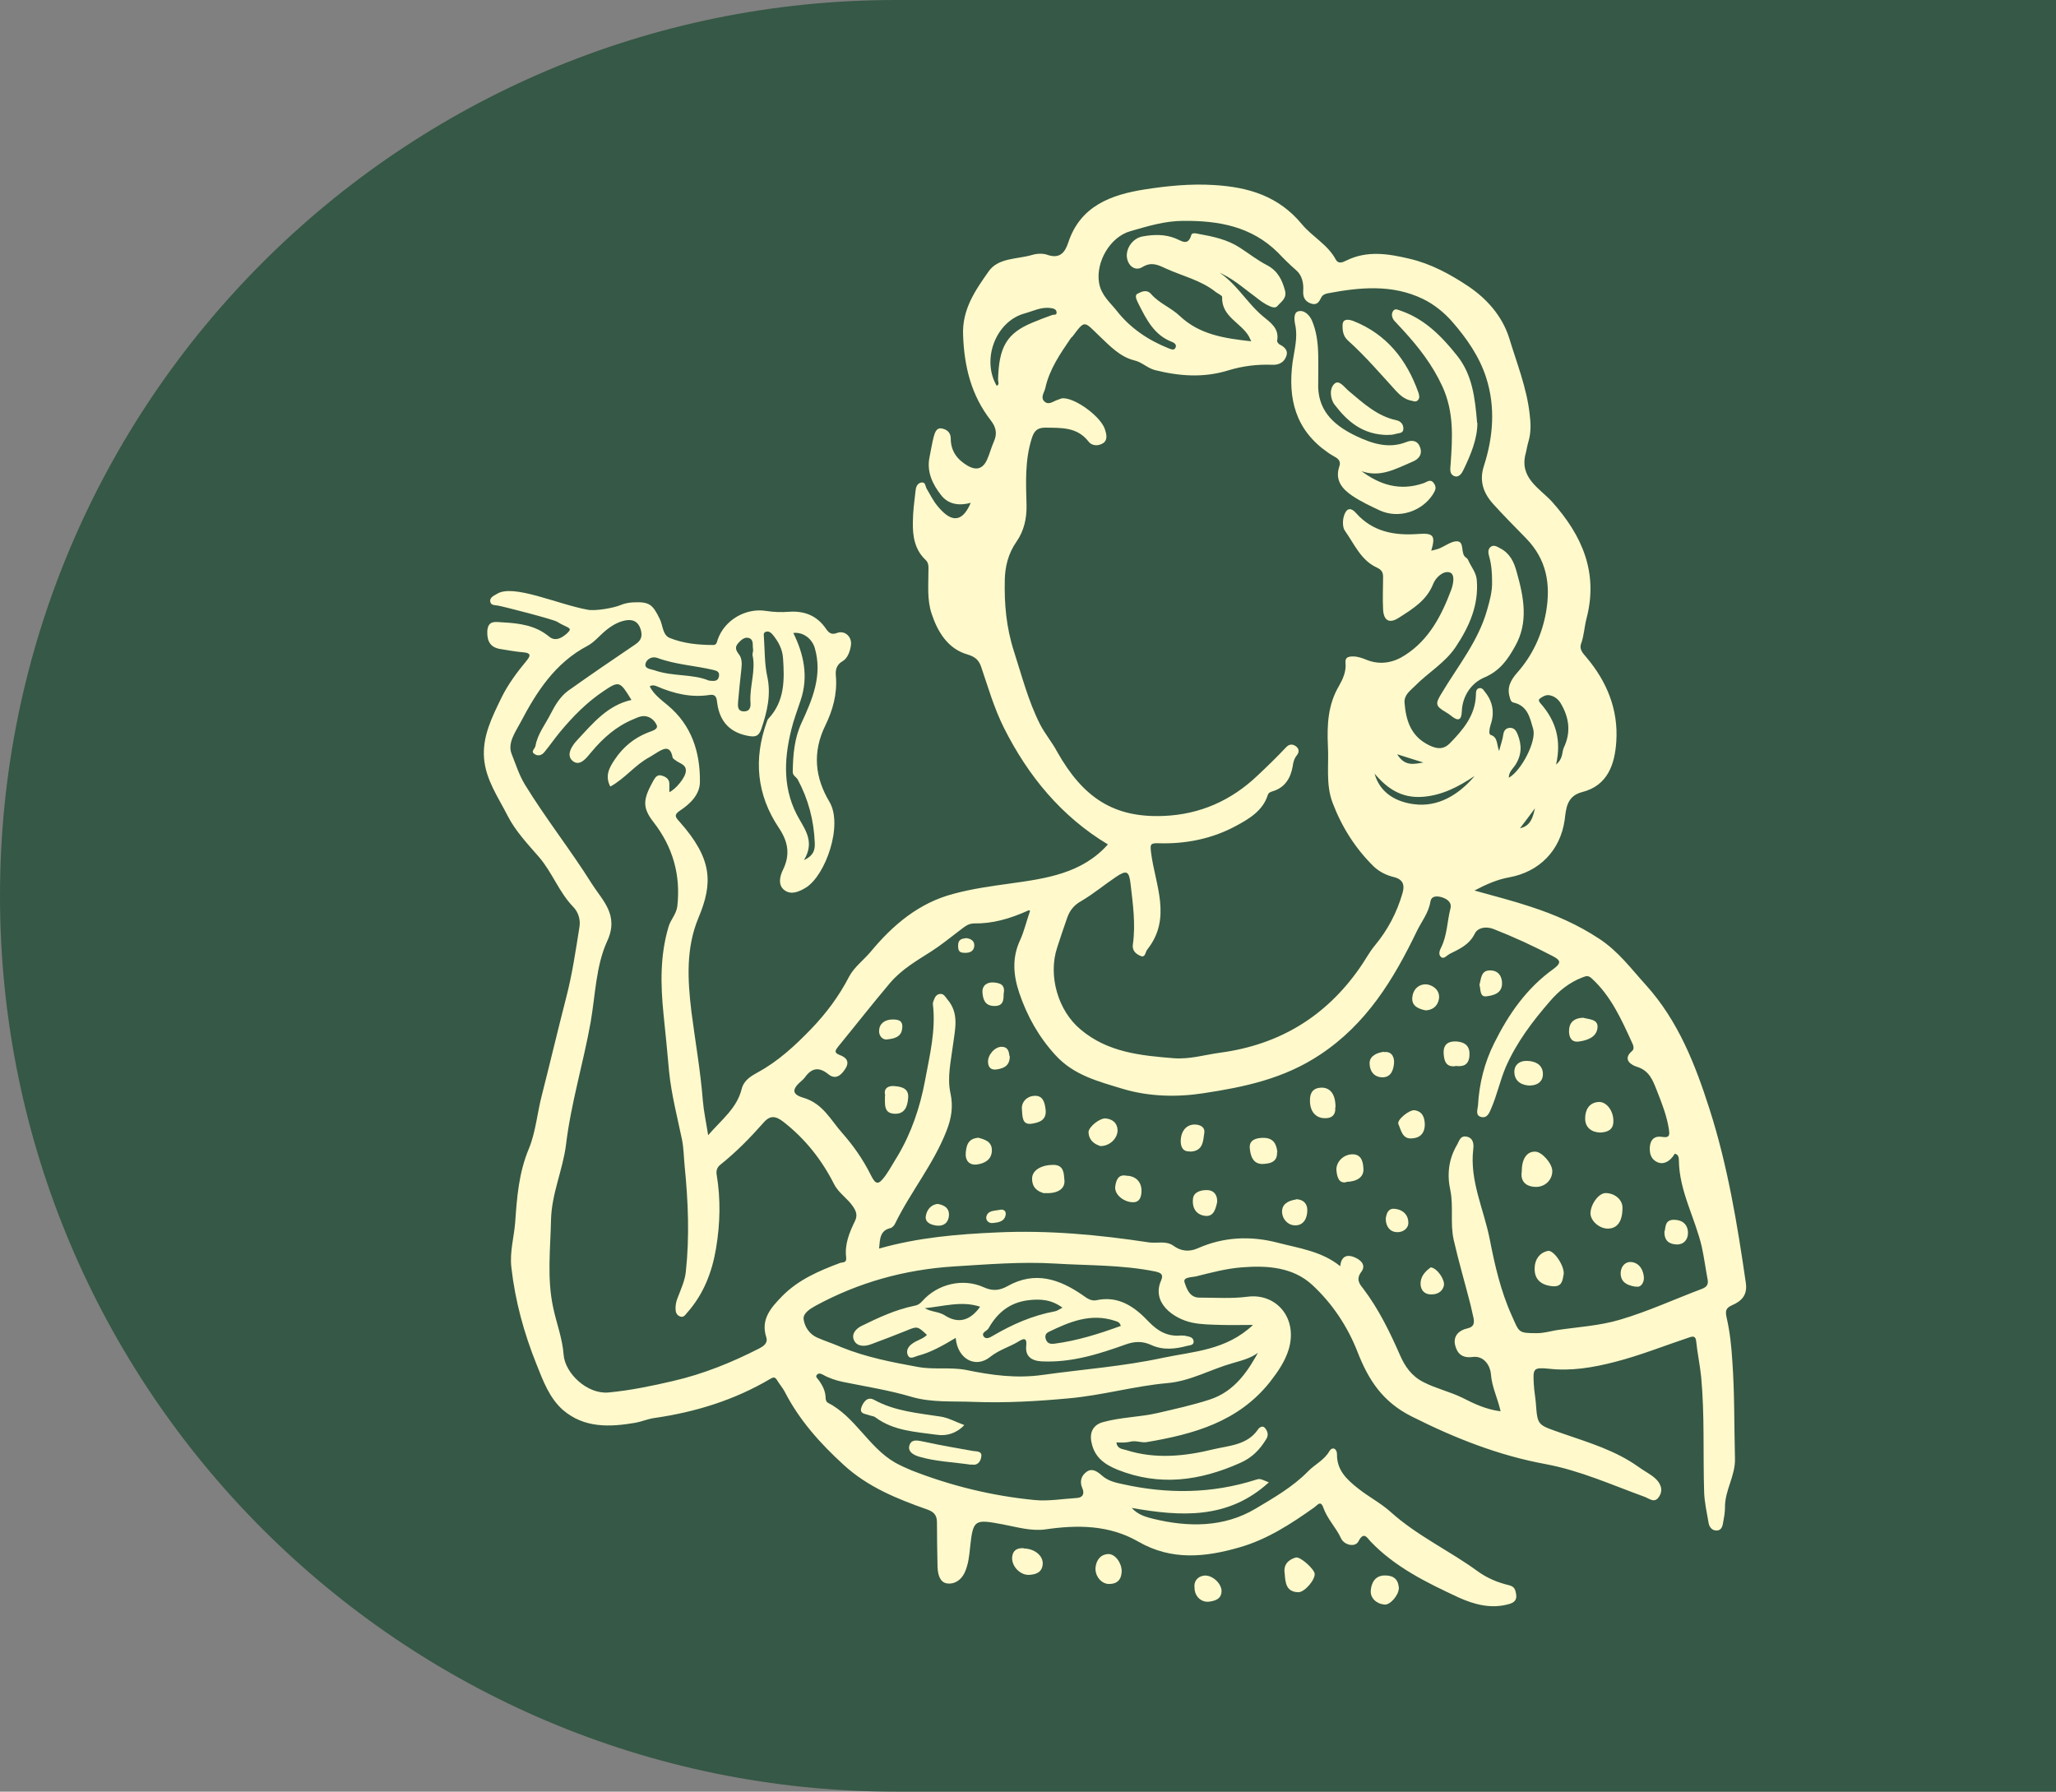 <?xml version="1.0" encoding="UTF-8"?>
<svg id="Layer_1" data-name="Layer 1" xmlns="http://www.w3.org/2000/svg" viewBox="0 0 70 61">
  <rect x="0" y="0" width="70" height="61" fill="#808080" stroke="none"/>
  <path d="M30.5,0h39.5v61H30.5C13.67,61,0,47.33,0,30.5H0C0,13.67,13.67,0,30.5,0Z" fill="#365846"/>
  <g>
    <path d="M42.99,45.91c-.28.31-.65.39-1.02.5-.75.21-1.43.61-2.22.68-1.13.1-2.23.42-3.37.52-1.07.1-2.15.16-3.23.12-.71-.03-1.42.03-2.11-.17-.77-.23-1.56-.35-2.34-.51-.24-.05-.48-.13-.69-.25-.06-.03-.13-.06-.19,0-.07.07,0,.12.04.17.14.19.25.39.25.64,0,.05.03.12.06.14.95.48,1.4,1.53,2.31,2.05.18.1.36.18.55.26,1.35.53,2.75.87,4.18,1.01.47.05.98-.04,1.47-.07.21-.02.24-.17.17-.33-.11-.25-.02-.45.16-.57.18-.12.35,0,.51.14.2.18.46.24.7.29,1.52.34,3.04.33,4.54-.15.13-.04.13-.04.44.09-1.38,1.26-2.98,1.17-4.67.87.22.24.49.31.73.37,1.19.29,2.4.3,3.48-.34.62-.37,1.27-.74,1.79-1.27.23-.24.55-.38.73-.69.1-.17.26-.09.26.1-.01.54.33.86.71,1.16.36.29.79.51,1.12.81.9.81,1.99,1.31,2.95,2.01.33.24.69.39,1.07.48.2.05.22.15.25.31.03.2-.07.28-.23.33-.62.18-1.2.02-1.75-.23-1.07-.5-2.14-1.02-2.98-1.9-.12-.13-.23-.35-.41,0-.11.21-.48.13-.59-.1-.17-.37-.47-.66-.61-1.06-.09-.25-.2-.07-.3,0-.79.56-1.6,1.09-2.54,1.36-1.17.34-2.32.46-3.45-.19-.99-.57-2.06-.58-3.16-.42-.49.07-.98-.08-1.46-.17-.96-.18-1.01-.17-1.11.77-.03.3-.06.6-.19.88-.12.25-.35.4-.6.36-.25-.04-.31-.32-.32-.56-.01-.51-.02-1.01-.02-1.52,0-.25-.11-.36-.34-.44-1.02-.36-2.01-.76-2.83-1.51-.8-.73-1.51-1.52-2.01-2.49-.07-.14-.19-.27-.27-.41-.07-.11-.13-.09-.23-.03-1.22.72-2.55,1.13-3.95,1.33-.21.03-.42.12-.63.16-.88.15-1.75.19-2.48-.44-.46-.41-.67-.99-.89-1.54-.43-1.07-.73-2.16-.86-3.31-.06-.53.09-1.02.13-1.53.06-.85.12-1.69.47-2.52.23-.56.28-1.21.44-1.82.28-1.1.54-2.2.82-3.29.21-.8.33-1.62.46-2.44.04-.25-.05-.51-.22-.68-.48-.5-.7-1.15-1.15-1.68-.39-.45-.81-.89-1.08-1.42-.32-.63-.74-1.22-.8-1.95-.06-.75.27-1.4.59-2.06.23-.47.54-.88.87-1.28.14-.17.12-.25-.12-.27-.26-.02-.51-.07-.77-.11-.35-.05-.47-.26-.46-.6.02-.4.29-.32.53-.31.56.03,1.11.1,1.57.48.23.2.48.02.63-.12.2-.19,0-.16-.35-.38-.12-.08-1.83-.52-2.01-.55-.1-.02-.25,0-.27-.14-.02-.14.13-.2.23-.26.55-.35,2.05.35,3.09.54.26.05.89-.06,1.12-.16.12-.05.26-.08.4-.09.58-.03.69.06.94.58.1.21.09.53.33.63.47.19.98.24,1.49.24.1,0,.12-.09.14-.17.23-.68.96-1.1,1.65-.99.25.04.52.05.78.03.54-.04.97.14,1.27.59.1.14.19.2.37.13.27-.1.52.14.47.43-.03.21-.12.44-.28.53-.23.13-.25.33-.23.52.05.6-.11,1.16-.36,1.67-.45.92-.35,1.78.14,2.6.47.79-.13,2.5-.8,2.92-.23.14-.5.26-.73.09-.23-.17-.16-.47-.06-.68.26-.52.19-.96-.13-1.44-.76-1.13-.87-2.35-.41-3.62.01-.04.03-.08.06-.11.55-.59.54-1.32.49-2.05-.02-.31-.16-.57-.36-.81-.05-.06-.13-.12-.22-.09-.11.03-.07.13-.07.21.03.44.02.88.11,1.3.14.63,0,1.21-.2,1.8-.08.23-.18.28-.42.24-.64-.11-.99-.48-1.08-1.11-.02-.15-.02-.32-.25-.29-.63.1-1.22-.04-1.8-.29-.07-.03-.16-.06-.25,0,.14.27.38.45.61.64.82.68,1.11,1.6,1.1,2.61,0,.43-.33.75-.68.98-.21.14-.16.22-.02.37,1.13,1.27,1.15,2.09.65,3.28-.43,1.03-.37,2.11-.24,3.19.13,1.01.31,2.02.39,3.04.03.36.11.72.18,1.17.46-.53.98-.92,1.14-1.57.08-.31.32-.44.55-.57.7-.38,1.28-.92,1.82-1.48.51-.53.95-1.12,1.29-1.78.17-.32.48-.55.72-.83.76-.92,1.65-1.68,2.84-1.99.63-.17,1.28-.26,1.93-.35,1.22-.17,2.44-.34,3.32-1.33-1.58-.95-2.71-2.32-3.54-3.97-.34-.68-.54-1.39-.78-2.09-.08-.22-.2-.33-.47-.41-.65-.19-1-.75-1.21-1.38-.16-.48-.11-.97-.11-1.46,0-.13.02-.27-.1-.38-.37-.35-.44-.81-.43-1.28,0-.35.05-.71.09-1.06.01-.12.05-.26.19-.29.16-.03.14.13.19.21.12.2.22.41.37.59.37.45.79.69,1.13-.11-.4.11-.76.05-1-.25-.3-.38-.51-.81-.4-1.32.05-.23.08-.46.14-.68.04-.14.09-.32.28-.28.16.03.3.13.3.34,0,.43.22.72.58.93.3.17.52.1.66-.22.09-.2.14-.41.23-.61.12-.27.07-.49-.11-.72-.66-.85-.9-1.82-.94-2.89-.04-.89.42-1.54.87-2.18.33-.47.97-.41,1.48-.56.17-.05.37-.06.53,0,.42.14.59-.09.7-.42.41-1.25,1.46-1.63,2.6-1.81.77-.12,1.56-.2,2.36-.15,1.17.07,2.2.37,3,1.34.35.42.88.69,1.15,1.2.09.16.24.09.36.03.71-.35,1.43-.23,2.15-.06.73.17,1.39.53,1.99.93.63.42,1.16,1.01,1.4,1.76.26.86.6,1.7.7,2.6.04.32.05.62-.04.93-.04.13-.06.27-.09.39-.24.84.46,1.2.88,1.65,1.04,1.16,1.6,2.43,1.18,4.01-.07.28-.08.57-.18.84-.07.19.07.33.19.47.69.82,1.08,1.77,1.01,2.85-.05.78-.29,1.51-1.17,1.73-.53.14-.54.58-.59.96-.15,1.02-.85,1.75-1.88,1.94-.4.07-.77.23-1.19.45.68.19,1.31.35,1.91.55.83.27,1.61.61,2.35,1.1.65.43,1.08,1.02,1.58,1.57,1.1,1.22,1.68,2.71,2.16,4.21.62,1.93.95,3.93,1.24,5.93.06.42-.15.62-.47.76-.23.1-.23.21-.18.44.11.48.16.97.19,1.46.08,1.1.06,2.21.09,3.31.02.6-.35,1.09-.34,1.68,0,.16-.03.33-.06.49-.02.13-.05.29-.23.29-.16,0-.25-.13-.27-.27-.06-.35-.14-.7-.15-1.05-.04-1.3.02-2.6-.1-3.9-.04-.41-.13-.81-.17-1.22-.02-.19-.11-.18-.25-.13-.84.28-1.66.61-2.52.83-.73.19-1.49.32-2.26.23-.51-.05-.53,0-.5.51.01.22.05.43.07.65.06.81.05.74.95,1.06.87.3,1.77.57,2.54,1.12.19.14.4.24.57.39.18.16.29.39.14.62-.16.26-.34.06-.53,0-1.1-.4-2.16-.88-3.33-1.1-1.59-.29-3.09-.88-4.56-1.62-1-.5-1.48-1.25-1.85-2.2-.34-.87-.86-1.65-1.54-2.28-.66-.61-1.54-.67-2.4-.6-.53.04-1.05.18-1.57.31-.14.03-.44.02-.38.2.07.21.17.52.5.52.55,0,1.1.04,1.64-.03.97-.13,1.72.71,1.41,1.78-.13.43-.37.77-.64,1.12-1.08,1.36-2.6,1.78-4.2,2.05-.17.03-.36-.06-.53-.02-.16.04-.31.04-.5.03.03.23.21.22.33.26,1,.32,2.02.21,2.99-.03.51-.12,1.14-.14,1.5-.67.03-.05.15-.16.24-.05.09.11.13.24.04.38-.22.36-.48.63-.89.81-1.37.61-2.74.8-4.17.23-.44-.18-.79-.42-.89-.94-.07-.33.06-.59.39-.68.61-.17,1.25-.17,1.86-.31.6-.14,1.2-.27,1.78-.46.86-.28,1.32-.99,1.72-1.74ZM41.27,9.14c.75.36,1.12,1.12,1.73,1.63.24.2.57.41.48.84,0,.03.05.1.09.12.16.08.29.2.23.38-.07.22-.25.32-.48.31-.51-.02-1.01.04-1.5.19-.84.26-1.66.2-2.5-.01-.26-.07-.44-.27-.7-.33-.49-.12-.84-.5-1.18-.82-.54-.52-.49-.57-.92,0-.02.02-.04.04-.06.06-.36.53-.73,1.06-.87,1.7-.03.15-.18.32-.03.46.15.14.31-.02.46-.06.06-.02.13-.06.19-.05.44.01,1.28.64,1.41,1.06.05.15.1.35-.05.46-.16.11-.39.12-.52-.06-.39-.49-.93-.45-1.46-.46-.26,0-.38.1-.46.36-.24.75-.2,1.52-.18,2.28.01.46-.09.88-.34,1.24-.28.4-.39.84-.4,1.3-.02.82.05,1.62.31,2.43.27.84.49,1.7.89,2.49.17.33.41.61.58.93.89,1.58,1.94,2.26,3.63,2.19,1.23-.05,2.3-.52,3.2-1.38.33-.31.65-.62.96-.95.1-.11.21-.13.33-.05.13.09.13.21.04.32-.09.11-.12.24-.14.38-.07.4-.27.72-.68.84-.08.03-.14.04-.17.14-.17.53-.65.81-1.08,1.04-.81.44-1.72.62-2.64.59-.29-.01-.28.05-.25.32.14,1.1.72,2.23-.13,3.3-.07.09-.06.28-.22.22-.14-.06-.3-.16-.27-.39.1-.7,0-1.39-.08-2.08-.05-.42-.13-.47-.5-.22-.4.27-.77.58-1.18.82-.25.14-.39.32-.48.58-.12.34-.23.67-.34,1.01-.31.95.03,2.14.8,2.78.92.78,2.05.89,3.18.98.54.04,1.06-.12,1.58-.19,2-.27,3.58-1.22,4.74-2.88.18-.25.32-.53.52-.77.44-.53.75-1.12.94-1.78.08-.27.03-.47-.3-.55-.25-.06-.49-.18-.68-.36-.63-.62-1.09-1.35-1.4-2.17-.24-.63-.12-1.3-.16-1.95-.03-.7,0-1.39.38-2.03.13-.23.25-.49.22-.78-.02-.2.11-.22.26-.22.17,0,.32.06.47.12.46.18.91.09,1.29-.16.82-.52,1.25-1.35,1.58-2.23.07-.19.14-.53-.05-.59-.21-.07-.47.16-.56.38-.22.57-.7.86-1.17,1.16-.32.21-.52.11-.54-.28-.02-.37,0-.74,0-1.1,0-.17-.05-.25-.22-.33-.54-.25-.76-.8-1.08-1.25-.08-.11-.08-.33-.04-.48.06-.22.19-.38.42-.12.57.64,1.31.77,2.12.71.52-.04.59.06.44.57.08-.02.16-.04.23-.06.22-.08.44-.26.63-.26.3-.01.11.43.33.56.04.02.07.08.09.13.1.21.25.38.27.63.07.86-.26,1.59-.72,2.28-.37.55-.94.87-1.39,1.33-.16.16-.37.3-.35.57.05.61.22,1.14.83,1.44.28.14.5.15.71-.06.45-.46.87-.95.89-1.65,0-.08,0-.18.08-.22.12-.05.18.05.23.12.27.33.33.72.19,1.12-.04.13-.07.32,0,.34.25.08.2.31.29.55.06-.24.12-.39.14-.55.02-.14.08-.23.23-.24.15,0,.21.1.26.22.15.37.14.71-.08,1.05-.08.12-.22.23-.22.43.43-.24.95-1.25.83-1.66-.11-.37-.18-.79-.67-.9-.09-.02-.11-.11-.13-.19-.1-.33.04-.58.25-.82.53-.6.85-1.29.99-2.08.16-.94.02-1.78-.68-2.5-.38-.39-.77-.78-1.13-1.18-.33-.37-.47-.78-.31-1.28.32-.99.4-2.01.08-3.01-.23-.72-.67-1.35-1.16-1.91-.27-.31-.62-.59-.99-.77-1.05-.51-2.16-.4-3.26-.19-.08.02-.16.05-.2.13-.08.16-.15.29-.37.21-.2-.08-.26-.22-.25-.42.02-.27-.04-.54-.24-.71-.22-.19-.42-.39-.62-.6-.9-.89-2.01-1.09-3.22-1.08-.63,0-1.21.18-1.8.35-.69.19-1.19,1.05-1.07,1.76.07.42.37.66.6.95.46.59,1.07,1,1.77,1.28.09.03.19.09.24-.04.03-.09-.05-.15-.13-.18-.6-.23-.86-.75-1.13-1.28-.06-.13-.16-.3-.04-.36.12-.06.31-.17.47.02.27.31.68.46.97.74.68.64,1.53.76,2.43.86-.04-.08-.05-.11-.07-.15-.26-.48-.95-.68-.92-1.36,0-.05-.14-.11-.22-.17-.5-.4-1.13-.54-1.7-.8-.28-.13-.49-.23-.79-.05-.24.15-.48-.02-.53-.31-.05-.31.19-.67.53-.73.38-.07.76-.08,1.13.07.2.08.42.27.53-.12.02-.08.15-.06.23-.04.5.09.99.19,1.42.47.31.2.6.43.93.6.36.19.51.49.61.86.07.27-.13.38-.25.52-.1.13-.29,0-.4-.05-.18-.1-.33-.24-.5-.36-.42-.32-.83-.67-1.37-.82ZM35.03,30.99c-.66.3-1.25.46-1.87.45-.21,0-.35.14-.5.25-.32.24-.62.49-.95.7-.5.32-1.01.61-1.41,1.08-.6.71-1.17,1.44-1.76,2.16-.1.13-.16.21.05.29.22.08.35.22.19.47-.14.22-.33.38-.57.19-.34-.28-.59-.21-.82.12-.02.03-.06.06-.09.09-.34.29-.36.47.07.59.65.2.91.75,1.3,1.19.38.43.71.9.97,1.42.18.37.27.36.51.03.15-.21.27-.44.41-.66.47-.79.76-1.65.93-2.55.16-.87.38-1.73.27-2.63,0-.04.01-.08.03-.12.04-.11.09-.21.22-.22.12-.01.17.09.24.18.41.47.27,1,.2,1.53-.07.56-.21,1.13-.09,1.67.1.46.03.86-.13,1.27-.44,1.14-1.23,2.09-1.76,3.18-.03.06-.09.12-.14.14-.37.08-.37.36-.4.7,1.34-.38,2.67-.49,4.02-.55,1.75-.08,3.46.08,5.17.34.28.04.58-.07.84.12.25.18.53.21.82.08.88-.39,1.8-.43,2.72-.19.73.19,1.5.29,2.13.8.03-.3.19-.42.47-.31.23.09.42.27.25.5-.19.25-.07.41.06.57.53.7.91,1.48,1.26,2.28.16.36.38.7.8.91.43.22.89.32,1.32.53.39.2.81.4,1.3.46-.1-.45-.3-.83-.33-1.27-.02-.26-.22-.63-.62-.58-.35.05-.53-.11-.6-.41-.07-.31.14-.5.41-.56.23-.05.25-.17.22-.35-.03-.15-.07-.29-.1-.44-.19-.75-.41-1.49-.58-2.24-.12-.56,0-1.12-.11-1.67-.12-.54-.06-1.06.22-1.54.08-.13.11-.34.34-.29.23.05.24.27.22.42-.13,1.08.36,2.05.56,3.07.17.87.37,1.76.75,2.6.26.58.21.6.86.6.22,0,.43-.06.65-.1.73-.11,1.48-.15,2.18-.36.95-.28,1.86-.7,2.79-1.05.15-.06.22-.14.19-.31-.07-.37-.12-.75-.2-1.12-.23-.99-.77-1.9-.78-2.95,0-.07-.01-.2-.14-.22-.16.27-.38.38-.59.29-.22-.1-.27-.29-.26-.51.02-.28.18-.4.44-.35.26.04.23-.11.21-.26-.07-.46-.24-.89-.41-1.32-.13-.33-.25-.68-.68-.81-.14-.04-.53-.23-.16-.54.08-.07.04-.19,0-.27-.36-.79-.72-1.6-1.38-2.2-.12-.11-.19-.08-.32-.03-.44.17-.79.45-1.1.81-.59.68-1.13,1.39-1.5,2.23-.2.47-.3.96-.5,1.42-.06.14-.13.34-.34.29-.21-.05-.12-.26-.11-.39.04-.74.22-1.46.55-2.12.49-.99,1.11-1.88,2.02-2.53.3-.22.22-.31-.03-.44-.65-.34-1.32-.65-2.01-.92-.29-.11-.55-.03-.64.16-.19.38-.52.52-.86.69-.09.05-.19.18-.28.11-.11-.08-.06-.23,0-.34.2-.41.2-.87.31-1.31.06-.21-.1-.34-.32-.4-.17-.04-.33-.03-.36.16-.06.38-.3.67-.46,1-.79,1.64-1.71,3.16-3.3,4.21-1.23.82-2.58,1.1-3.96,1.31-.91.14-1.86.12-2.76-.15-.82-.25-1.66-.46-2.28-1.14-.57-.62-.97-1.33-1.24-2.13-.2-.6-.25-1.19.03-1.79.13-.28.2-.59.34-1ZM21.48,23.8c-.37-.6-.4-.63-.93-.27-.57.38-1.05.87-1.49,1.4-.18.22-.34.45-.52.67-.08.1-.2.16-.33.08-.16-.09,0-.18.02-.28.07-.41.34-.74.52-1.1.15-.29.32-.58.59-.78.76-.54,1.52-1.06,2.29-1.58.21-.14.25-.29.18-.52-.08-.25-.25-.34-.5-.3-.29.05-.53.21-.75.4-.18.16-.35.36-.56.47-1.1.58-1.73,1.56-2.28,2.61-.17.32-.45.7-.3,1.07.14.35.25.71.45,1.04.71,1.16,1.56,2.23,2.28,3.38.36.57.94,1.06.52,1.96-.38.83-.4,1.83-.56,2.75-.25,1.4-.67,2.76-.84,4.18-.11.86-.49,1.66-.51,2.56-.02.99-.14,1.97.07,2.96.11.54.32,1.06.36,1.63.05.62.79,1.34,1.52,1.28.75-.07,1.47-.22,2.2-.39,1.04-.24,2-.63,2.94-1.11.15-.08.3-.18.24-.38-.2-.61.16-1.01.54-1.4.55-.56,1.25-.86,1.97-1.13.08-.03.23.01.21-.18-.06-.45.11-.86.3-1.25.08-.17.06-.3-.06-.48-.19-.29-.49-.46-.65-.77-.42-.83-.98-1.54-1.72-2.12-.27-.21-.46-.24-.69.03-.45.51-.93,1-1.47,1.43-.11.09-.14.2-.12.33.14.84.12,1.67-.02,2.51-.14.83-.43,1.57-.99,2.2-.06.07-.12.17-.24.12-.12-.05-.15-.15-.15-.27,0-.12.02-.24.07-.36.11-.29.25-.59.28-.89.13-1.2.08-2.4-.04-3.6-.03-.3-.03-.6-.09-.9-.16-.77-.36-1.53-.44-2.32-.06-.65-.12-1.31-.19-1.96-.1-1-.12-1.98.17-2.96.07-.25.26-.42.3-.7.12-1.07-.15-2.02-.81-2.87-.4-.51-.35-.79,0-1.42.07-.12.14-.21.29-.16.14.04.25.12.25.28,0,.09,0,.18,0,.28.22-.1.55-.5.56-.71.02-.23-.2-.26-.33-.36-.04-.03-.11-.07-.12-.11-.08-.44-.32-.3-.56-.15-.07.04-.14.09-.21.13-.5.26-.84.73-1.35,1.01-.19-.36-.04-.64.15-.92.28-.42.65-.73,1.13-.92.12-.05.36-.1.3-.25-.08-.18-.27-.35-.53-.3-.09.02-.18.06-.27.1-.58.24-1.03.64-1.43,1.12-.16.19-.38.5-.63.3-.24-.2-.03-.52.16-.72.53-.57,1.03-1.18,1.84-1.36ZM42.65,45.11c-.41,0-.73.01-1.05,0-.34-.01-.69-.01-1.02-.08-.64-.14-1.38-.68-1.05-1.43.08-.19.03-.26-.2-.31-1.13-.23-2.28-.2-3.41-.27-1.15-.07-2.32.03-3.47.1-1.66.11-3.21.54-4.67,1.33-.2.11-.44.26-.42.46.03.25.19.51.46.63.27.12.56.21.83.33.84.34,1.72.51,2.6.67.54.1,1.09,0,1.63.1.87.18,1.72.3,2.63.17,1.36-.19,2.74-.29,4.08-.58,1.04-.22,2.15-.25,3.07-1.12ZM27.38,29.28c.34-.16.37-.37.36-.59-.03-.76-.22-1.48-.58-2.15-.05-.09-.17-.13-.17-.26.01-.57.05-1.13.3-1.67.37-.8.72-1.62.45-2.55-.09-.3-.38-.55-.73-.51.36.73.52,1.49.25,2.29-.11.34-.24.67-.32,1.01-.26,1.05-.29,2.08.28,3.05.23.4.5.8.16,1.37ZM33.93,13.14c.11-.05.05-.14.05-.21.03-1.1.28-1.58,1.18-1.95.21-.09.43-.17.65-.25.06-.03.19.02.16-.12-.02-.09-.11-.11-.19-.12-.32-.05-.6.1-.89.18-1,.27-1.49,1.6-.94,2.49ZM25.62,22.3c0-.08.03-.14.02-.19-.03-.14.04-.33-.15-.39-.14-.04-.26.07-.35.17-.13.14-.09.25.02.39.11.14.1.34.08.51-.04.37-.08.73-.11,1.1-.01.14-.03.33.2.33.23,0,.23-.19.22-.32-.03-.55.19-1.08.07-1.6ZM52.97,26.04c.26-.22.2-.42.27-.58.25-.52.19-1.02-.1-1.51-.09-.15-.22-.25-.39-.28-.12-.02-.24.05-.33.12-.06.05,0,.13.05.18.49.57.7,1.21.51,2.06ZM24.13,23.17c.21.03.32.02.35-.15.02-.15-.07-.18-.19-.21-.63-.15-1.29-.18-1.91-.41-.2-.07-.37.06-.4.19-.05.18.18.19.3.23.62.22,1.31.12,1.85.35ZM50.19,26.43c-.54.36-1.09.65-1.76.7-.71.05-1.2-.28-1.63-.79.19.69.78.97,1.34,1.04.82.11,1.52-.32,2.05-.94ZM47.57,25.68c.26.43.59.33.89.28-.27-.08-.54-.17-.89-.28ZM51.75,28.2c.37-.08.44-.38.51-.68-.17.23-.34.46-.51.68Z" fill="#fff9cb"/>
    <path d="M32.83,48.52c-.26.28-.6.38-.93.33-.72-.1-1.47-.13-2.09-.59-.06-.05-.15-.05-.23-.08-.13-.05-.33-.04-.25-.27.07-.19.21-.37.43-.25.71.39,1.49.45,2.26.57.27.04.51.18.79.28Z" fill="#fff9cb"/>
    <path d="M33.07,49.87c-.62-.09-1.21-.11-1.76-.27-.18-.05-.41-.16-.35-.38.07-.25.31-.17.52-.13.54.12,1.09.21,1.64.31.13.02.32,0,.29.19-.02.19-.15.32-.33.27Z" fill="#fff9cb"/>
    <path d="M43.74,53.58c-.05-.3.11-.47.37-.55.16-.05.64.4.65.55.02.21-.35.64-.56.63-.41-.01-.44-.32-.46-.64Z" fill="#fff9cb"/>
    <path d="M34.86,52.72c.38.01.67.26.64.55-.03.28-.25.34-.48.35-.3,0-.58-.3-.56-.6.02-.24.17-.32.39-.31Z" fill="#fff9cb"/>
    <path d="M47.62,54.1c0,.2-.29.56-.49.53-.28-.03-.48-.23-.46-.48.02-.26.15-.53.52-.51.28.01.43.15.44.47Z" fill="#fff9cb"/>
    <path d="M38.19,53.5c-.01.28-.15.43-.43.43-.26,0-.49-.27-.46-.57.03-.25.17-.44.44-.45.23,0,.45.3.45.59Z" fill="#fff9cb"/>
    <path d="M40.67,54.06c-.03-.21.09-.37.29-.41.28-.06.62.24.63.51,0,.28-.21.34-.41.37-.28.04-.51-.18-.51-.47Z" fill="#fff9cb"/>
    <path d="M46.3,16c.66.51,1.36.73,2.17.45.12-.04.24-.17.36.02.09.14.03.24-.05.37-.38.58-1.16.83-1.8.54-.32-.15-.64-.3-.94-.5-.34-.23-.6-.53-.44-1,.06-.17-.03-.26-.16-.33-.08-.05-.16-.09-.24-.15-1.09-.76-1.36-1.82-1.19-3.08.06-.41.18-.83.09-1.25-.04-.18-.06-.43.1-.47.2-.06.39.13.47.32.15.35.2.74.21,1.12.01.38,0,.77,0,1.15.03.87.61,1.33,1.3,1.66.53.25,1.1.44,1.7.2.2-.08.39-.05.47.18.09.25-.06.41-.26.49-.57.24-1.12.57-1.79.3Z" fill="#fff9cb"/>
    <path d="M50.8,19.79c0-.29-.02-.57-.1-.85-.03-.1-.05-.23.04-.31.11-.1.23-.02.34.04.33.17.47.47.56.81.24.85.41,1.71-.06,2.53-.24.43-.5.82-1.03,1.05-.44.18-.76.62-.78,1.16-.01.3-.12.34-.34.17-.06-.05-.13-.1-.2-.14-.38-.22-.36-.3-.14-.66.55-.92,1.24-1.76,1.54-2.82.09-.32.18-.63.17-.97Z" fill="#fff9cb"/>
    <path d="M50.3,14.4c0,.54-.22,1.07-.47,1.59-.05.11-.16.3-.34.21-.15-.08-.11-.25-.1-.41.06-.89.12-1.75-.28-2.63-.34-.74-.81-1.34-1.35-1.93-.09-.1-.19-.2-.28-.3-.09-.1-.12-.24-.05-.34.07-.11.19-.03.29,0,.81.29,1.38.88,1.89,1.52.52.65.61,1.44.68,2.28Z" fill="#fff9cb"/>
    <path d="M45.71,11.07c0-.18.13-.23.37-.14,1.13.45,1.81,1.31,2.21,2.43.03.09.06.19-.02.27-.08.08-.18.01-.27,0-.19-.05-.34-.18-.47-.32-.53-.58-1.04-1.18-1.63-1.71-.12-.11-.2-.25-.19-.53Z" fill="#fff9cb"/>
    <path d="M47.27,14.81c-.88,0-1.4-.47-1.83-1.03-.15-.19-.19-.56,0-.72.16-.14.34.14.49.26.49.41.96.85,1.62.99.14.03.24.14.23.3-.01.15-.15.13-.25.16-.12.04-.24.04-.25.03Z" fill="#fff9cb"/>
    <path d="M55.24,41.13c0,.46-.18.7-.5.7-.29,0-.58-.26-.59-.51,0-.31.27-.69.51-.7.32,0,.59.23.58.51Z" fill="#fff9cb"/>
    <path d="M51.81,39.89c0-.43.17-.69.46-.68.22,0,.57.39.58.65.01.3-.24.56-.57.55-.34-.01-.52-.2-.47-.52Z" fill="#fff9cb"/>
    <path d="M53.24,43.37c-.04.22-.05.46-.4.42-.39-.04-.61-.25-.59-.63.01-.28.16-.5.44-.57.2-.05.56.48.55.77Z" fill="#fff9cb"/>
    <path d="M35.56,40.63c-.23-.06-.43-.19-.42-.52.01-.27.32-.45.72-.45.37,0,.36.3.38.52.03.3-.24.47-.68.44Z" fill="#fff9cb"/>
    <path d="M54.48,38.56c-.3-.01-.52-.18-.51-.49,0-.25.11-.52.44-.55.28-.03.53.3.52.66,0,.28-.19.37-.45.38Z" fill="#fff9cb"/>
    <path d="M45.46,37.71c.02.2-.07.37-.36.36-.31,0-.51-.24-.5-.62,0-.25.11-.41.39-.42.3,0,.48.22.48.67Z" fill="#fff9cb"/>
    <path d="M45.84,40.25c-.25.05-.32-.16-.34-.42-.01-.28.25-.53.55-.53.33,0,.36.31.37.49.02.29-.22.44-.59.45Z" fill="#fff9cb"/>
    <path d="M37.44,39.01c-.19-.06-.37-.2-.38-.46,0-.18.39-.5.6-.47.22.03.38.15.39.4,0,.28-.27.55-.6.54Z" fill="#fff9cb"/>
    <path d="M43.48,39.22c.02.37-.28.4-.5.41-.34,0-.41-.31-.43-.55-.02-.27.22-.34.46-.34.34,0,.45.2.48.49Z" fill="#fff9cb"/>
    <path d="M38.36,40.03c.34.01.54.25.5.6-.02.18-.1.33-.34.3-.29-.03-.58-.27-.55-.53.03-.23.11-.43.39-.37Z" fill="#fff9cb"/>
    <path d="M34.79,37.72c0-.18.14-.39.42-.41.3-.02.36.22.39.47.04.36-.22.44-.48.48-.32.04-.31-.22-.33-.54Z" fill="#fff9cb"/>
    <path d="M33.28,38.73c.24.06.5.13.49.45-.01.32-.27.44-.53.47-.24.02-.38-.14-.36-.39.02-.26.08-.49.41-.52Z" fill="#fff9cb"/>
    <path d="M48.51,38.28c0,.31-.17.47-.45.48-.32.02-.36-.29-.45-.49-.06-.14.37-.49.55-.47.27.04.34.24.35.47Z" fill="#fff9cb"/>
    <path d="M52.08,36.96c-.26-.01-.5-.13-.52-.43-.02-.26.16-.42.44-.41.27.01.5.12.53.4.02.26-.13.43-.45.44Z" fill="#fff9cb"/>
    <path d="M49.55,36.3c-.34.04-.39-.21-.4-.47,0-.3.19-.39.46-.37.3.03.44.18.42.48-.02.31-.2.39-.48.35Z" fill="#fff9cb"/>
    <path d="M30.14,37.3c-.06-.19.04-.35.33-.32.23.02.48.08.45.4-.02.28-.11.56-.47.54-.36-.02-.32-.3-.32-.62Z" fill="#fff9cb"/>
    <path d="M48.54,34.4c-.31-.06-.5-.19-.45-.48.04-.29.28-.44.52-.4.2.04.43.21.38.5-.05.26-.24.37-.45.38Z" fill="#fff9cb"/>
    <path d="M53.9,34.65c.19.06.52.04.49.34-.03.32-.34.43-.63.47-.26.04-.34-.15-.34-.35,0-.29.16-.45.49-.46Z" fill="#fff9cb"/>
    <path d="M47.12,35.82c.32-.04.36.26.34.4-.02.18-.08.45-.38.46-.33,0-.45-.25-.45-.48,0-.25.25-.36.49-.39Z" fill="#fff9cb"/>
    <path d="M41.44,40.93c-.06.28-.14.52-.45.46-.32-.06-.41-.34-.37-.6.04-.22.29-.28.5-.27.25.02.33.21.32.4Z" fill="#fff9cb"/>
    <path d="M44.12,40.83c.23,0,.39.13.39.37,0,.27-.12.52-.41.52-.25,0-.44-.21-.45-.45-.01-.27.2-.39.47-.43Z" fill="#fff9cb"/>
    <path d="M40.51,39.2c-.23.02-.32-.15-.31-.38.01-.26.14-.49.41-.53.17-.02.44.04.39.3-.04.25-.03.61-.49.62Z" fill="#fff9cb"/>
    <path d="M56.68,41.91c.03-.14.01-.38.31-.38.29,0,.48.16.48.45,0,.23-.15.4-.39.39-.23-.01-.43-.11-.41-.46Z" fill="#fff9cb"/>
    <path d="M48.71,43.15c.22.02.49.42.45.62-.06.24-.26.31-.47.3-.25-.02-.35-.22-.32-.44.03-.22.19-.37.34-.48Z" fill="#fff9cb"/>
    <path d="M50.37,33.53c.06-.21.05-.5.37-.49.27,0,.41.2.4.47-.02.32-.3.38-.52.41-.25.04-.2-.23-.25-.39Z" fill="#fff9cb"/>
    <path d="M55.7,43.81c-.36-.05-.54-.2-.52-.5.02-.22.18-.37.38-.34.27.04.4.29.41.54,0,.18-.12.34-.27.29Z" fill="#fff9cb"/>
    <path d="M34.17,33.84c0,.2,0,.43-.35.41-.3-.02-.35-.24-.37-.45-.02-.25.16-.37.39-.35.19.02.4.06.33.39Z" fill="#fff9cb"/>
    <path d="M31.93,40.99c.23.04.39.15.38.38-.01.23-.15.38-.4.36-.2-.02-.42-.1-.39-.32.03-.21.17-.4.41-.42Z" fill="#fff9cb"/>
    <path d="M47.18,41.49c.03-.21.1-.37.34-.33.27.04.43.22.43.47,0,.22-.22.34-.41.32-.24-.02-.36-.22-.36-.46Z" fill="#fff9cb"/>
    <path d="M34.38,35.96c0,.31-.18.41-.44.45-.19.03-.29-.06-.3-.24-.02-.25.23-.53.46-.53.22,0,.25.16.27.32Z" fill="#fff9cb"/>
    <path d="M30.2,35.39c-.13.02-.28-.1-.27-.3.01-.24.19-.37.44-.38.2,0,.37.02.35.28-.02.27-.19.37-.53.4Z" fill="#fff9cb"/>
    <path d="M34.04,41.19c.14-.03.22.05.2.17-.04.23-.24.26-.43.28-.16.02-.25-.1-.23-.21.05-.23.29-.2.46-.24Z" fill="#fff9cb"/>
    <path d="M32.9,31.94c.17.02.29.11.27.28-.02.17-.16.23-.33.22-.17,0-.22-.06-.22-.24,0-.22.12-.24.28-.26Z" fill="#fff9cb"/>
    <path d="M32.54,45.55c-.42.25-.83.49-1.29.61-.12.03-.28.15-.35-.04-.06-.16.05-.3.17-.38.15-.11.35-.15.49-.29-.32-.3-.33-.3-.69-.15-.4.16-.81.32-1.22.47-.21.08-.47.08-.57-.13-.11-.22.07-.41.26-.5.57-.28,1.15-.55,1.78-.68.12-.02.19-.06.28-.16.51-.58,1.38-.8,2.1-.47.31.14.55.1.8-.04.94-.53,1.78-.24,2.58.32.14.1.27.19.44.16.77-.17,1.32.23,1.8.74.31.32.64.5,1.08.46.07,0,.14,0,.2.02.11.02.23.05.24.18.01.13-.13.13-.21.15-.41.11-.83.16-1.24-.03-.29-.13-.55-.13-.88-.01-.92.33-1.85.62-2.85.57-.35-.02-.56-.18-.52-.53.03-.27-.08-.26-.24-.16-.32.2-.68.29-.99.54-.5.4-1.1.07-1.17-.63ZM36.17,44.52c-.38-.28-.76-.3-1.17-.25-.62.08-1.04.42-1.34.95-.05.1-.26.14-.17.28.08.12.23.03.33-.03.65-.38,1.33-.68,2.08-.82.08-.01.14-.06.26-.12ZM38.16,45.15c-.03-.14-.12-.15-.2-.18-.82-.27-1.54.03-2.26.38-.12.06-.13.17-.08.28.06.12.15.13.27.12.77-.1,1.51-.33,2.25-.6ZM31.49,44.54c.21.13.46.11.67.24.46.3.87.19,1.21-.29-.63-.21-1.25-.01-1.89.05Z" fill="#fff9cb"/>
  </g>
</svg>